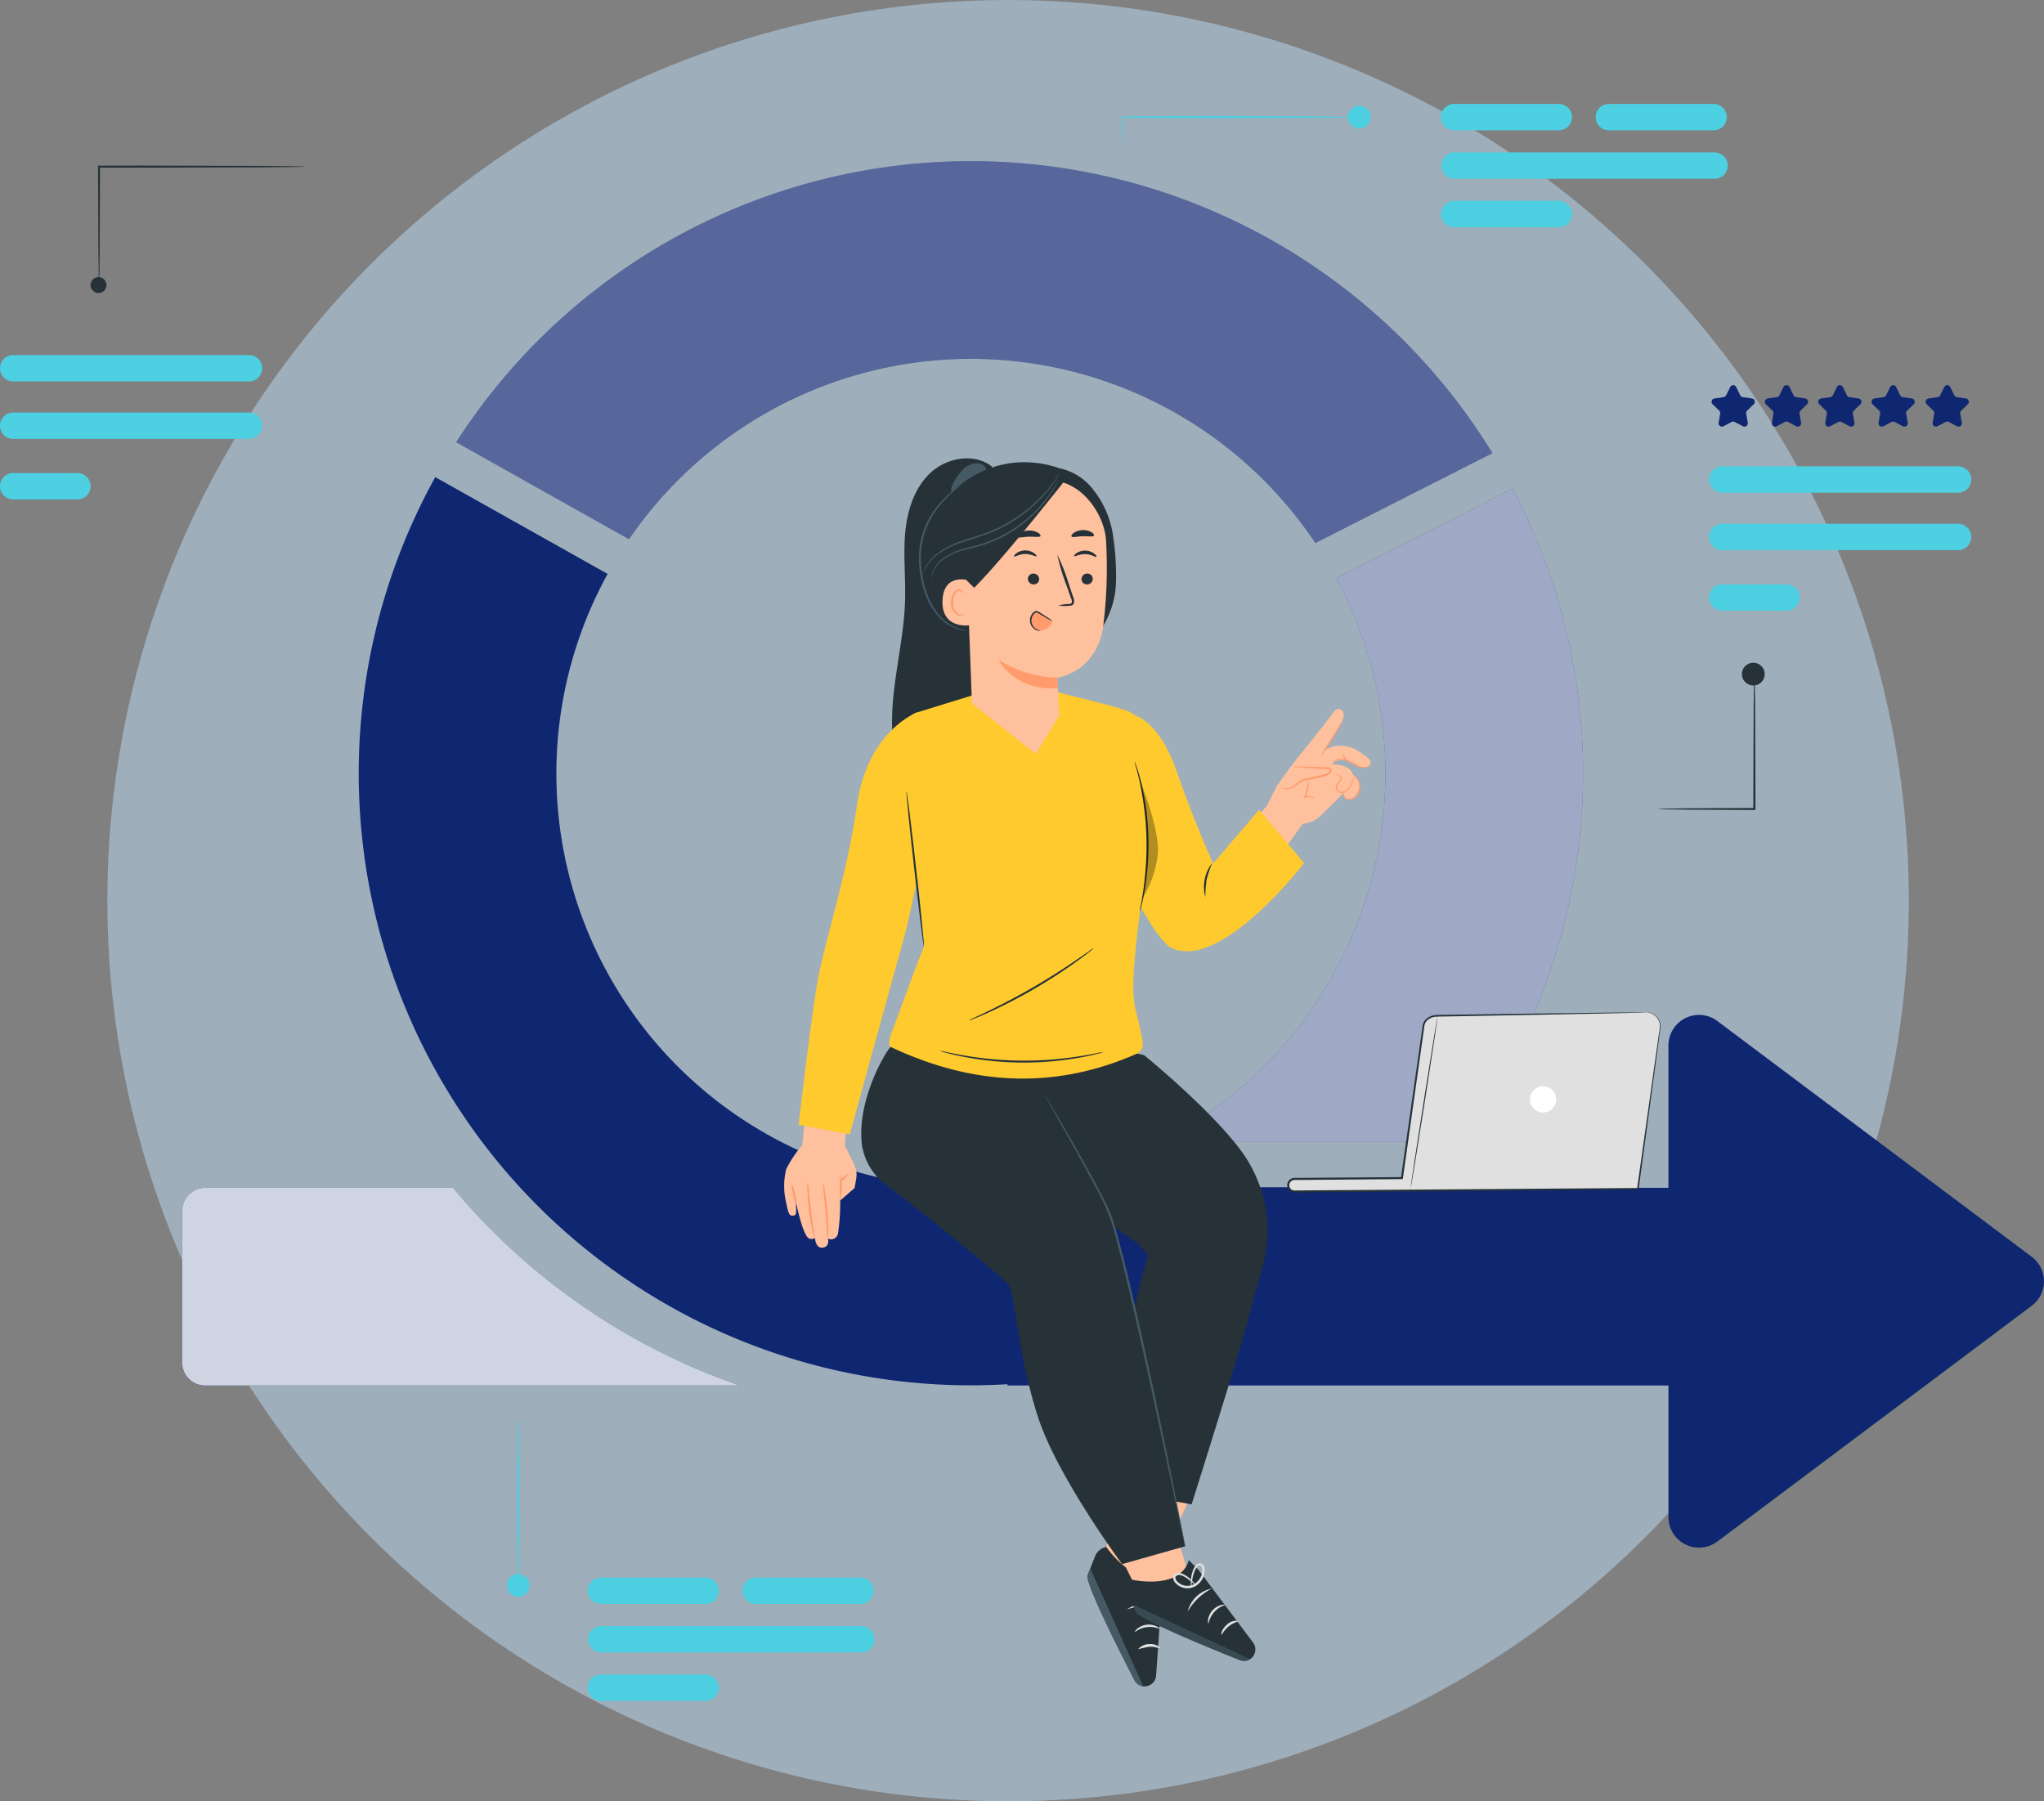 <svg xmlns="http://www.w3.org/2000/svg" xmlns:xlink="http://www.w3.org/1999/xlink" width="295" height="260" viewBox="0 0 295 260">
  <rect x="0" y="0" width="295" height="260" fill="#808080" stroke="none"/>
  <defs>
    <clipPath id="clip-path">
      <rect id="Rectangle_45979" data-name="Rectangle 45979" width="295" height="230.509" fill="none"/>
    </clipPath>
    <clipPath id="clip-path-3">
      <rect id="Rectangle_45972" data-name="Rectangle 45972" width="149.561" height="55.12" fill="none"/>
    </clipPath>
    <clipPath id="clip-path-4">
      <rect id="Rectangle_45974" data-name="Rectangle 45974" width="60.912" height="94.237" fill="none"/>
    </clipPath>
    <clipPath id="clip-path-5">
      <rect id="Rectangle_45975" data-name="Rectangle 45975" width="16.968" height="8.166" fill="none"/>
    </clipPath>
    <clipPath id="clip-path-6">
      <rect id="Rectangle_45976" data-name="Rectangle 45976" width="2.605" height="17.01" fill="none"/>
    </clipPath>
    <clipPath id="clip-path-7">
      <rect id="Rectangle_45977" data-name="Rectangle 45977" width="80.491" height="28.532" fill="none"/>
    </clipPath>
  </defs>
  <g id="_1" data-name="1" transform="translate(-287.271 -414)">
    <circle id="Ellipse_5040" data-name="Ellipse 5040" cx="130" cy="130" r="130" transform="translate(302.763 414)" fill="#bddcf6" opacity="0.5"/>
    <g id="Group_148559" data-name="Group 148559" transform="translate(287.271 429)">
      <g id="Group_148598" data-name="Group 148598" clip-path="url(#clip-path)">
        <g id="Group_148597" data-name="Group 148597">
          <g id="Group_148596" data-name="Group 148596" clip-path="url(#clip-path)">
            <path id="Path_206777" data-name="Path 206777" d="M417.341,3.809H402.229a1.9,1.9,0,1,1,0-3.809h15.112a1.9,1.9,0,0,1,0,3.809" transform="translate(-170.027 0)" fill="#4dd0e1"/>
            <path id="Path_206778" data-name="Path 206778" d="M378.521,3.809H363.409a1.9,1.9,0,1,1,0-3.809h15.112a1.9,1.9,0,1,1,0,3.809" transform="translate(-153.539 0)" fill="#4dd0e1"/>
            <path id="Path_206779" data-name="Path 206779" d="M378.521,28.132H363.409a1.9,1.9,0,1,1,0-3.809h15.112a1.9,1.9,0,1,1,0,3.809" transform="translate(-153.539 -10.331)" fill="#4dd0e1"/>
            <path id="Path_206780" data-name="Path 206780" d="M401.044,15.971h-37.52a1.9,1.9,0,0,1,0-3.809h37.52a1.9,1.9,0,0,1,0,3.809" transform="translate(-153.589 -5.165)" fill="#4dd0e1"/>
            <path id="Path_206781" data-name="Path 206781" d="M341.418,2.1A1.641,1.641,0,1,1,339.776.457,1.641,1.641,0,0,1,341.418,2.1" transform="translate(-143.614 -0.194)" fill="#4dd0e1"/>
            <path id="Path_206782" data-name="Path 206782" d="M314.888,3.2a1.817,1.817,0,0,1-.378.03l-1.083.028-3.984.048L296.3,3.349c-6.025,0-11.38-.023-14.722-.059l.091-.091c-.017,1.2-.032,2.155-.042,2.852-.01.307-.017.557-.024.756a1.011,1.011,0,0,1-.025.26,1.036,1.036,0,0,1-.025-.26c-.006-.2-.014-.449-.024-.756-.01-.7-.024-1.656-.042-2.852V3.11h.092c3.342-.036,8.7-.059,14.722-.059l13.144.044,3.984.048,1.083.028a1.785,1.785,0,0,1,.378.03" transform="translate(-119.553 -1.295)" fill="#4dd0e1"/>
            <path id="Path_206783" data-name="Path 206783" d="M203.281,373.556H188.169a1.9,1.9,0,1,1,0-3.809h15.112a1.9,1.9,0,1,1,0,3.809" transform="translate(-79.111 -157.04)" fill="#4dd0e1"/>
            <path id="Path_206784" data-name="Path 206784" d="M164.462,373.556H149.35a1.9,1.9,0,1,1,0-3.809h15.112a1.9,1.9,0,1,1,0,3.809" transform="translate(-62.623 -157.04)" fill="#4dd0e1"/>
            <path id="Path_206785" data-name="Path 206785" d="M164.462,397.88H149.35a1.9,1.9,0,1,1,0-3.809h15.112a1.9,1.9,0,1,1,0,3.809" transform="translate(-62.623 -167.371)" fill="#4dd0e1"/>
            <path id="Path_206786" data-name="Path 206786" d="M186.984,385.718H149.465a1.9,1.9,0,0,1,0-3.809h37.519a1.9,1.9,0,1,1,0,3.809" transform="translate(-62.673 -162.206)" fill="#4dd0e1"/>
            <path id="Path_206787" data-name="Path 206787" d="M130.447,370.485a1.641,1.641,0,1,1-1.641-1.641,1.641,1.641,0,0,1,1.641,1.641" transform="translate(-54.01 -156.657)" fill="#4dd0e1"/>
            <path id="Path_206788" data-name="Path 206788" d="M129.907,353.564c-.083,0-.15-5.278-.15-11.786s.067-11.788.15-11.788.15,5.277.15,11.788-.067,11.786-.15,11.786" transform="translate(-55.111 -140.155)" fill="#4dd0e1"/>
            <path id="Path_206789" data-name="Path 206789" d="M54.408,139.395a2.8,2.8,0,0,1-.475.03l-1.36.028-5,.048-16.506.044-6.327-.005.144-.144c-.022,4.9-.04,9.147-.053,12.2-.017,1.49-.032,2.687-.042,3.544-.01.393-.018.707-.024.948a1.651,1.651,0,0,1-.025.327,1.6,1.6,0,0,1-.025-.327c-.006-.241-.014-.555-.024-.948-.01-.857-.025-2.054-.042-3.544-.014-3.053-.032-7.3-.054-12.2v-.144h.145l6.327-.006,16.506.044,5,.048,1.36.028a2.848,2.848,0,0,1,.475.03" transform="translate(-10.445 -130.344)" fill="#263238"/>
            <path id="Path_206790" data-name="Path 206790" d="M25.018,168.382a1.146,1.146,0,1,1-1.146-1.146,1.146,1.146,0,0,1,1.146,1.146" transform="translate(-9.653 -142.232)" fill="#263238"/>
            <path id="Path_206791" data-name="Path 206791" d="M35.938,190.592H1.9a1.9,1.9,0,1,1,0-3.809H35.938a1.9,1.9,0,1,1,0,3.809" transform="translate(0 -150.534)" fill="#4dd0e1"/>
            <path id="Path_206792" data-name="Path 206792" d="M35.938,205.007H1.9a1.9,1.9,0,1,1,0-3.809H35.938a1.9,1.9,0,1,1,0,3.809" transform="translate(0 -156.657)" fill="#4dd0e1"/>
            <path id="Path_206793" data-name="Path 206793" d="M11.17,220.194H1.9a1.9,1.9,0,0,1,0-3.809H11.17a1.9,1.9,0,1,1,0,3.809" transform="translate(0 -163.107)" fill="#4dd0e1"/>
            <path id="Path_206794" data-name="Path 206794" d="M464.71,94.735H430.677a1.9,1.9,0,1,1,0-3.809H464.71a1.9,1.9,0,0,1,0,3.809" transform="translate(-182.11 -38.618)" fill="#4dd0e1"/>
            <path id="Path_206795" data-name="Path 206795" d="M432.943,70.834l.59,1.195a.484.484,0,0,0,.365.265l1.318.192a.484.484,0,0,1,.269.826l-.954.93a.486.486,0,0,0-.139.429l.226,1.313a.484.484,0,0,1-.7.511l-1.179-.62a.484.484,0,0,0-.45,0l-1.179.62a.484.484,0,0,1-.7-.511l.225-1.313a.484.484,0,0,0-.139-.429l-.954-.93a.484.484,0,0,1,.268-.826l1.319-.192a.485.485,0,0,0,.365-.265l.59-1.195a.484.484,0,0,1,.868,0" transform="translate(-182.371 -29.97)" fill="#0f2771"/>
            <path id="Path_206796" data-name="Path 206796" d="M446.319,70.834l.59,1.195a.483.483,0,0,0,.365.265l1.318.192a.484.484,0,0,1,.269.826l-.954.93a.486.486,0,0,0-.139.429l.226,1.313a.484.484,0,0,1-.7.511l-1.179-.62a.484.484,0,0,0-.45,0l-1.179.62a.484.484,0,0,1-.7-.511L444,74.669a.484.484,0,0,0-.139-.429l-.954-.93a.484.484,0,0,1,.268-.826l1.319-.192a.486.486,0,0,0,.365-.265l.59-1.195a.484.484,0,0,1,.868,0" transform="translate(-188.052 -29.97)" fill="#0f2771"/>
            <path id="Path_206797" data-name="Path 206797" d="M459.7,70.834l.59,1.195a.483.483,0,0,0,.365.265l1.318.192a.484.484,0,0,1,.269.826l-.954.93a.486.486,0,0,0-.139.429l.225,1.313a.484.484,0,0,1-.7.511l-1.179-.62a.484.484,0,0,0-.45,0l-1.179.62a.484.484,0,0,1-.7-.511l.225-1.313a.484.484,0,0,0-.139-.429l-.954-.93a.484.484,0,0,1,.268-.826l1.319-.192a.485.485,0,0,0,.365-.265l.59-1.195a.484.484,0,0,1,.868,0" transform="translate(-193.733 -29.97)" fill="#0f2771"/>
            <path id="Path_206798" data-name="Path 206798" d="M473.073,70.834l.59,1.195a.484.484,0,0,0,.365.265l1.318.192a.484.484,0,0,1,.269.826l-.954.93a.486.486,0,0,0-.139.429l.226,1.313a.484.484,0,0,1-.7.511l-1.179-.62a.484.484,0,0,0-.45,0l-1.179.62a.484.484,0,0,1-.7-.511l.225-1.313a.484.484,0,0,0-.139-.429l-.954-.93a.484.484,0,0,1,.268-.826l1.319-.192a.485.485,0,0,0,.365-.265l.59-1.195a.484.484,0,0,1,.868,0" transform="translate(-199.415 -29.97)" fill="#0f2771"/>
            <path id="Path_206799" data-name="Path 206799" d="M486.642,70.834l.59,1.195a.483.483,0,0,0,.365.265l1.318.192a.484.484,0,0,1,.269.826l-.954.93a.484.484,0,0,0-.139.429l.226,1.313a.484.484,0,0,1-.7.511l-1.179-.62a.484.484,0,0,0-.45,0l-1.179.62a.484.484,0,0,1-.7-.511l.225-1.313a.484.484,0,0,0-.139-.429l-.954-.93a.484.484,0,0,1,.268-.826l1.319-.192a.486.486,0,0,0,.365-.265l.59-1.195a.484.484,0,0,1,.868,0" transform="translate(-205.178 -29.97)" fill="#0f2771"/>
            <path id="Path_206800" data-name="Path 206800" d="M464.71,109.15H430.677a1.9,1.9,0,1,1,0-3.809H464.71a1.9,1.9,0,0,1,0,3.809" transform="translate(-182.11 -44.741)" fill="#4dd0e1"/>
            <path id="Path_206801" data-name="Path 206801" d="M439.943,124.336h-9.265a1.9,1.9,0,0,1,0-3.809h9.265a1.9,1.9,0,0,1,0,3.809" transform="translate(-182.11 -51.191)" fill="#4dd0e1"/>
            <path id="Path_206802" data-name="Path 206802" d="M429.894,143.061a1.443,1.443,0,0,1,.03.339c.007.255.017.576.028.971.012.884.028,2.095.048,3.572.012,3.052.027,7.2.044,11.786,0,.958,0,1.9,0,2.8v.149h-.148L420,162.623l-2.921-.044-.786-.025a1.087,1.087,0,0,1-.273-.027,1.032,1.032,0,0,1,.273-.028l.786-.025,2.921-.044,9.892-.051-.148.147c0-.9,0-1.839,0-2.8.017-4.584.032-8.733.044-11.786.02-1.478.036-2.688.048-3.572.011-.395.021-.716.028-.971a1.47,1.47,0,0,1,.03-.339" transform="translate(-176.694 -60.761)" fill="#263238"/>
            <path id="Path_206803" data-name="Path 206803" d="M440.3,141.849a1.641,1.641,0,1,1-1.641-1.641,1.641,1.641,0,0,1,1.641,1.641" transform="translate(-185.612 -59.55)" fill="#263238"/>
            <path id="Path_206804" data-name="Path 206804" d="M139.392,68.935a59.766,59.766,0,0,1,99.052.548l25.563-12.977a88.3,88.3,0,0,0-149.561-1.579Z" transform="translate(-48.608 -6.1)" fill="#0f2771"/>
            <g id="Group_148583" data-name="Group 148583" transform="translate(65.838 8.263)" opacity="0.3">
              <g id="Group_148582" data-name="Group 148582">
                <g id="Group_148581" data-name="Group 148581" clip-path="url(#clip-path-3)">
                  <path id="Path_206805" data-name="Path 206805" d="M139.392,68.935a59.766,59.766,0,0,1,99.052.548l25.563-12.977a88.3,88.3,0,0,0-149.561-1.579Z" transform="translate(-114.446 -14.363)" fill="#fff"/>
                </g>
              </g>
            </g>
            <rect id="Rectangle_45973" data-name="Rectangle 45973" width="107.08" height="28.533" transform="translate(145.402 156.445)" fill="#0f2771"/>
            <path id="Path_206806" data-name="Path 206806" d="M418.575,232.983v68.06a4.415,4.415,0,0,0,7.064,3.532l45.373-34.03a4.415,4.415,0,0,0,0-7.064l-45.373-34.03a4.415,4.415,0,0,0-7.064,3.532" transform="translate(-177.779 -97.075)" fill="#0f2771"/>
            <path id="Path_206807" data-name="Path 206807" d="M178.338,196.216a59.8,59.8,0,0,1-52.426-88.608L101.036,93.64A88.318,88.318,0,0,0,243.4,196.1Z" transform="translate(-38.217 -39.771)" fill="#0f2771"/>
            <path id="Path_206808" data-name="Path 206808" d="M291.281,190.736h43.107A88.185,88.185,0,0,0,342.028,96.5l-25.444,12.917a59.754,59.754,0,0,1-25.3,81.32" transform="translate(-123.714 -40.985)" fill="#0f2771"/>
            <g id="Group_148586" data-name="Group 148586" transform="translate(167.567 55.514)" opacity="0.6">
              <g id="Group_148585" data-name="Group 148585">
                <g id="Group_148584" data-name="Group 148584" clip-path="url(#clip-path-4)">
                  <path id="Path_206809" data-name="Path 206809" d="M291.281,190.736h43.107A88.185,88.185,0,0,0,342.028,96.5l-25.444,12.917a59.754,59.754,0,0,1-25.3,81.32" transform="translate(-291.281 -96.499)" fill="#fff"/>
                </g>
              </g>
            </g>
            <path id="Path_206810" data-name="Path 206810" d="M225.668,109.547c.106-3.241-.259-6.491.01-9.722s1.273-6.564,3.635-8.784,6.323-2.931,8.881-.939l.419,2.78c-1.6,12.441-2.028,25.138-3.628,37.579-.21,1.634-1.608,3.059-2.42,4.493a4.363,4.363,0,0,1-4,2.4c-2.144-.228-3.457-2.471-4.033-4.549-2.09-7.53.882-15.452,1.138-23.263" transform="translate(-95.048 -37.772)" fill="#263238"/>
            <path id="Path_206811" data-name="Path 206811" d="M289.94,343.263c-.262.529-6.958,15.518-6.958,15.518l-7.083-2.443,4.26-16.376Z" transform="translate(-117.181 -144.39)" fill="#ffc09d"/>
            <path id="Path_206812" data-name="Path 206812" d="M275.551,362.061s4.045,6.042,7.972,3.517l.135,1.926-.92,13.073a1.7,1.7,0,0,1-1.565,1.61,1.638,1.638,0,0,1-1.534-.88c-1.559-3.008-7.24-14.1-6.775-15.181l1.06-2.729a2.225,2.225,0,0,1,1.627-1.336" transform="translate(-115.88 -153.776)" fill="#263238"/>
            <path id="Path_206813" data-name="Path 206813" d="M280.872,384.418l-7.655-17.07-.219.643a1.891,1.891,0,0,0,.085,1.614c.523,1.659,2.215,5.547,6.514,13.933a1.64,1.64,0,0,0,1.275.881" transform="translate(-115.884 -156.021)" fill="#455a64"/>
            <path id="Path_206814" data-name="Path 206814" d="M284.687,382.638a3.542,3.542,0,0,1,3.592-.467c.026-.033-.126-.216-.464-.387a2.616,2.616,0,0,0-2.778.361c-.283.251-.383.467-.35.492" transform="translate(-120.911 -162.049)" fill="#e0e0e0"/>
            <path id="Path_206815" data-name="Path 206815" d="M285.535,387.173a13.756,13.756,0,0,1,1.608-.359c.873-.054,1.476.3,1.542.2.077-.075-.5-.646-1.5-.591a2.151,2.151,0,0,0-1.654.747" transform="translate(-121.272 -164.122)" fill="#e0e0e0"/>
            <path id="Path_206816" data-name="Path 206816" d="M282.735,377.126a8.443,8.443,0,0,1,4.825-.223,4.491,4.491,0,0,0-4.825.223" transform="translate(-120.083 -159.826)" fill="#e0e0e0"/>
            <path id="Path_206817" data-name="Path 206817" d="M284.454,371.125c.01.1.967.04,2.07.372s1.879.888,1.944.805a4.075,4.075,0,0,0-4.014-1.177" transform="translate(-120.814 -157.559)" fill="#e0e0e0"/>
            <path id="Path_206818" data-name="Path 206818" d="M287.73,369.735a1.382,1.382,0,0,0,.11-.6,4.215,4.215,0,0,0-.244-1.641,1.87,1.87,0,0,0-.662-1,.66.66,0,0,0-.757.036,1.075,1.075,0,0,0-.357.679,2.321,2.321,0,0,0,1.7,2.422,2.692,2.692,0,0,0,2.822-1.006.931.931,0,0,0,.158-.762.647.647,0,0,0-.62-.438,2.292,2.292,0,0,0-1.124.388,4.691,4.691,0,0,0-1.264,1.071,1.419,1.419,0,0,0-.324.511,7.457,7.457,0,0,1,1.709-1.365,2.15,2.15,0,0,1,.989-.315.345.345,0,0,1,.339.237.638.638,0,0,1-.133.495,2.4,2.4,0,0,1-2.456.843,2.015,2.015,0,0,1-1.47-2.035.779.779,0,0,1,.229-.484.357.357,0,0,1,.418-.026,1.687,1.687,0,0,1,.576.835,6.219,6.219,0,0,1,.366,2.149" transform="translate(-121.388 -155.617)" fill="#e0e0e0"/>
            <path id="Path_206819" data-name="Path 206819" d="M283.19,342.572c.148.571,4.913,16.281,4.913,16.281l-6.95,2.8-7.514-15.161Z" transform="translate(-116.221 -145.498)" fill="#ffc09d"/>
            <path id="Path_206820" data-name="Path 206820" d="M283.232,368.153s7.118,1.7,8.43-2.777l1.363,1.366L300.9,377.22a1.7,1.7,0,0,1-.128,2.242,1.639,1.639,0,0,1-1.735.34c-3.149-1.251-14.71-5.908-15.066-7.028l-1.128-2.9a1.58,1.58,0,0,1,.391-1.725" transform="translate(-120.084 -155.184)" fill="#263238"/>
            <g id="Group_148589" data-name="Group 148589" transform="translate(163.478 216.589)" opacity="0.6">
              <g id="Group_148588" data-name="Group 148588">
                <g id="Group_148587" data-name="Group 148587" clip-path="url(#clip-path-5)">
                  <path id="Path_206821" data-name="Path 206821" d="M301.141,384.373,284.173,376.5l.255.629c.216.706.622.857,1.122,1.163,1.482.91,5.308,2.739,14.051,6.256a1.639,1.639,0,0,0,1.54-.17" transform="translate(-284.173 -376.496)" fill="#455a64"/>
                </g>
              </g>
            </g>
            <path id="Path_206822" data-name="Path 206822" d="M303.129,379.286a3.543,3.543,0,0,1,2.408-2.707c0-.041-.237-.08-.6.012a2.616,2.616,0,0,0-1.862,2.093c-.049.376.017.6.059.6" transform="translate(-128.714 -159.923)" fill="#e0e0e0"/>
            <path id="Path_206823" data-name="Path 206823" d="M306.411,382.548c.1.035.377-.641,1.055-1.173.667-.548,1.388-.675,1.374-.777a1.823,1.823,0,0,0-1.594.5c-.769.611-.928,1.439-.834,1.447" transform="translate(-130.13 -161.628)" fill="#e0e0e0"/>
            <path id="Path_206824" data-name="Path 206824" d="M297.951,375.81a8.445,8.445,0,0,1,3.5-3.33,4.488,4.488,0,0,0-3.5,3.33" transform="translate(-126.541 -158.194)" fill="#e0e0e0"/>
            <path id="Path_206825" data-name="Path 206825" d="M297.609,369.483a1.389,1.389,0,0,0-.307-.523,4.22,4.22,0,0,0-1.26-1.079,1.863,1.863,0,0,0-1.154-.322.661.661,0,0,0-.549.524,1.077,1.077,0,0,0,.175.746,2.322,2.322,0,0,0,2.869.717,2.694,2.694,0,0,0,1.473-2.609.933.933,0,0,0-.381-.679.647.647,0,0,0-.755.075,2.293,2.293,0,0,0-.595,1.03,4.7,4.7,0,0,0-.253,1.638,1.424,1.424,0,0,0,.09.6,7.462,7.462,0,0,1,.4-2.151,2.143,2.143,0,0,1,.541-.885.346.346,0,0,1,.411-.044.641.641,0,0,1,.224.461,2.4,2.4,0,0,1-1.3,2.247,2.014,2.014,0,0,1-2.444-.574.778.778,0,0,1-.144-.516.357.357,0,0,1,.3-.293,1.686,1.686,0,0,1,.983.254,6.223,6.223,0,0,1,1.684,1.383" transform="translate(-125.007 -155.521)" fill="#e0e0e0"/>
            <path id="Path_206826" data-name="Path 206826" d="M219.517,256.449c.28,0,16.914,13.2,17.827,14.518s1.426,10.568,4.282,19.2,12.092,21.09,12.092,21.09l9.1-2.576s-7.482-36.319-9.165-42.224-6.387-15.776-6.387-15.776l-3.563-5.094-.508-8.414-22.874-.561c-.28,0-5.022,7.4-4.137,14.25a9.086,9.086,0,0,0,3.334,5.589" transform="translate(-91.771 -100.493)" fill="#263238"/>
            <path id="Path_206827" data-name="Path 206827" d="M290.534,254c-3.3-6.1-15.347-15.886-15.347-15.886l-2.275-.528-13.747-.209s.354,6.352.349,6.632,6.3,15.4,6.3,15.4l8.5,5.916,1.468,1.7a83.853,83.853,0,0,0-2.8,12.371c-.641,5.432-.332,21.834-.332,21.834l9.4,1.73s7.843-24.8,8.745-28.893,4.652-11.01-.255-20.07" transform="translate(-110.073 -100.817)" fill="#263238"/>
            <path id="Path_206828" data-name="Path 206828" d="M282.306,313.682a.791.791,0,0,1-.052-.171l-.118-.509c-.1-.471-.247-1.128-.43-1.963-.368-1.729-.891-4.192-1.537-7.227-1.3-6.1-3.079-14.536-5.2-23.814-1.075-4.635-2.091-9.061-3.266-13a30.969,30.969,0,0,0-2.41-5.3c-.853-1.622-1.676-3.119-2.427-4.485l-3.6-6.448-.981-1.753-.249-.46a.793.793,0,0,1-.077-.162.737.737,0,0,1,.1.146l.276.444,1.033,1.724c.888,1.5,2.16,3.682,3.692,6.4.764,1.36,1.6,2.852,2.463,4.471q.65,1.215,1.314,2.525a17.2,17.2,0,0,1,1.142,2.807c1.2,3.961,2.221,8.381,3.3,13.021,2.118,9.283,3.858,17.725,5.106,23.839l1.44,7.248c.158.84.282,1.5.371,1.975.036.212.065.381.087.515a.778.778,0,0,1,.02.178" transform="translate(-111.261 -105.497)" fill="#455a64"/>
            <path id="Path_206829" data-name="Path 206829" d="M199.35,248.027a15.78,15.78,0,0,0-2.329,3.457,10.086,10.086,0,0,0-.039,4.684c.381,1.836.478,2.2,1.275,1.959.525-.158-.117-3.361-.117-3.361s1.093,6.176,2.176,6.72a.946.946,0,0,0,.855-.067s.078,1.551,1.146,1.384.718-1.312.718-1.312a1.011,1.011,0,0,0,1.443-.64,28.222,28.222,0,0,0,.331-4.837l2.085-1.812.233-1.364a3.174,3.174,0,0,0-.189-1.736,20.784,20.784,0,0,0-1.357-2.757c-.507-.846,1.785-10.669,1.785-10.669l1.326-5.5-7.759-2.086Z" transform="translate(-83.552 -97.724)" fill="#ffc09d"/>
            <path id="Path_206830" data-name="Path 206830" d="M202.585,270.6c.086-.006.223,1.806.481,4.023.132,1.108.285,2.106.411,2.827a6.034,6.034,0,0,1,.169,1.177,4.318,4.318,0,0,1-.364-1.137,24.529,24.529,0,0,1-.5-2.834c-.132-1.115-.2-2.13-.223-2.864a4.865,4.865,0,0,1,.021-1.192" transform="translate(-86.027 -114.929)" fill="#ff9b6c"/>
            <path id="Path_206831" data-name="Path 206831" d="M206.519,270.9a4.66,4.66,0,0,1,.25,1.143c.115.712.246,1.7.343,2.8s.139,2.095.142,2.817a4.486,4.486,0,0,1-.066,1.168,5.334,5.334,0,0,1-.132-1.161c-.066-.828-.141-1.766-.223-2.8-.2-2.183-.395-3.953-.314-3.965" transform="translate(-87.706 -115.058)" fill="#ff9b6c"/>
            <path id="Path_206832" data-name="Path 206832" d="M210.81,268.486a10.2,10.2,0,0,1-.058,3.991,23.829,23.829,0,0,1,.058-3.991" transform="translate(-89.484 -114.032)" fill="#ff9b6c"/>
            <path id="Path_206833" data-name="Path 206833" d="M211.908,268.518c.055.054-.127.33-.406.615s-.551.473-.607.419.127-.33.406-.616.552-.473.607-.419" transform="translate(-89.568 -114.042)" fill="#ff9b6c"/>
            <path id="Path_206834" data-name="Path 206834" d="M199.239,274.006a5.563,5.563,0,0,1-.439-1.524,5.748,5.748,0,0,1-.227-1.57,3.838,3.838,0,0,1,.5,1.511,3.924,3.924,0,0,1,.164,1.583" transform="translate(-84.331 -115.063)" fill="#ff9b6c"/>
            <path id="Path_206835" data-name="Path 206835" d="M321.67,167.1c.99-1.011,2.139-2.1,2.139-2.1l.969-1.019a1.572,1.572,0,0,1,.105.262,1.055,1.055,0,0,0,.241.469.84.84,0,0,0,.952-.009,2.056,2.056,0,0,0,1.042-1.743,2.028,2.028,0,0,0-.945-1.7,1.489,1.489,0,0,0-.261-.517c-.809-1.044-2.725-.908-2.725-.908l.289-.4s1.31-.805,3.471.567a1.572,1.572,0,0,0,1.091.239.8.8,0,0,0,.586-.35c.32-.534.025-.9-1.312-1.771a4.918,4.918,0,0,0-3.927-.908,10.744,10.744,0,0,0-1.381.578s2.4-3.8,2.54-4.041c.411-.712.436-1.491-.014-1.808-.288-.2-.8-.247-1.308.568-.437.705-5.828,7.367-5.828,7.367l-2.212,3.086-1.411,2.841-5.5,6.112,6.094,2.829,4.581-6.346a4.394,4.394,0,0,0,2.716-1.3" transform="translate(-130.933 -64.48)" fill="#ffc09d"/>
            <path id="Path_206836" data-name="Path 206836" d="M321.658,169.245a1.177,1.177,0,0,0,1.362.09c.436-.221.784-.583,1.2-.836,1.253-.755,2.956-.442,4.171-1.255.17-.113.343-.305.269-.494s-.3-.209-.486-.217l-4.838-.208" transform="translate(-136.616 -70.642)" fill="#ffc09d"/>
            <path id="Path_206837" data-name="Path 206837" d="M323.34,166.3a1.968,1.968,0,0,1,.526-.031c.338,0,.826,0,1.428.018l2.117.062.612.021a.965.965,0,0,1,.7.194.4.4,0,0,1,.046.453.839.839,0,0,1-.265.294,3.208,3.208,0,0,1-.633.331,18.7,18.7,0,0,1-2.554.543,3.687,3.687,0,0,0-1.023.382c-.295.171-.547.386-.8.56a1.719,1.719,0,0,1-1.392.386c-.352-.093-.454-.293-.442-.293a1.393,1.393,0,0,0,.464.188,1.666,1.666,0,0,0,1.256-.438c.236-.177.482-.4.8-.6a3.784,3.784,0,0,1,1.082-.433,21.693,21.693,0,0,0,2.512-.553,2.946,2.946,0,0,0,.574-.3c.166-.114.255-.278.174-.35-.076-.091-.3-.1-.505-.108l-.612-.031-2.114-.121c-.6-.038-1.088-.074-1.424-.1a1.957,1.957,0,0,1-.521-.076" transform="translate(-136.615 -70.619)" fill="#ff9b6c"/>
            <path id="Path_206838" data-name="Path 206838" d="M334.084,165.116a2.009,2.009,0,0,1,.706-.581,1.555,1.555,0,0,1,.964-.075,3.933,3.933,0,0,1,1.125.482,6.26,6.26,0,0,0,1.138.564,2.039,2.039,0,0,0,1.052.09.8.8,0,0,0,.565-.433.469.469,0,0,0,.058-.253c-.017,0-.038.086-.119.221a.753.753,0,0,1-.53.342,2.025,2.025,0,0,1-.972-.122,6.89,6.89,0,0,1-1.1-.564,3.833,3.833,0,0,0-1.182-.487,1.627,1.627,0,0,0-1.05.122,1.449,1.449,0,0,0-.541.461c-.1.139-.122.228-.113.233" transform="translate(-141.893 -69.767)" fill="#ff9b6c"/>
            <path id="Path_206839" data-name="Path 206839" d="M334.467,154.7a5.086,5.086,0,0,0-.482.751l-1.113,1.837-1.141,1.82a5.1,5.1,0,0,0-.455.768,3.986,3.986,0,0,0,.559-.7c.323-.448.747-1.082,1.189-1.8s.816-1.38,1.071-1.868a4.011,4.011,0,0,0,.372-.812" transform="translate(-140.7 -65.703)" fill="#ff9b6c"/>
            <path id="Path_206840" data-name="Path 206840" d="M334.658,168.139a1.1,1.1,0,0,0,.276.049.827.827,0,0,1,.605.33.439.439,0,0,1,0,.437,2.337,2.337,0,0,1-.342.471,1,1,0,0,0-.28.652.843.843,0,0,0,.4.657.974.974,0,0,0,.759.106,1.223,1.223,0,0,0,.612-.358,3.936,3.936,0,0,0,.591-.985,2.3,2.3,0,0,0,.2-.746.515.515,0,0,0-.04-.28c-.016,0,0,.1-.029.273a2.717,2.717,0,0,1-.241.7,4.217,4.217,0,0,1-.6.926.966.966,0,0,1-1.152.212.679.679,0,0,1-.318-.516.851.851,0,0,1,.234-.544,2.34,2.34,0,0,0,.349-.514.57.57,0,0,0-.031-.563.865.865,0,0,0-.7-.331.723.723,0,0,0-.283.019" transform="translate(-142.137 -71.404)" fill="#ff9b6c"/>
            <path id="Path_206841" data-name="Path 206841" d="M337.042,170.81c-.006-.006-.078.063-.112.228a.768.768,0,0,0,.2.662,1.041,1.041,0,0,0,1,.253,1.712,1.712,0,0,0,1-.776,2.042,2.042,0,0,0,.3-1.217,1.936,1.936,0,0,0-.344-.961,1.837,1.837,0,0,0-.487-.483c-.136-.089-.221-.118-.227-.109a3.217,3.217,0,0,1,.608.66,1.907,1.907,0,0,1,.286.9,1.94,1.94,0,0,1-.293,1.114,1.586,1.586,0,0,1-.885.71.924.924,0,0,1-.868-.184.727.727,0,0,1-.221-.565c.01-.151.057-.23.044-.236" transform="translate(-143.097 -71.526)" fill="#ff9b6c"/>
            <path id="Path_206842" data-name="Path 206842" d="M328.627,172.2c.01-.013-.111-.125-.369-.217a1.694,1.694,0,0,0-1.094-.005l.105.116a4.911,4.911,0,0,0,.231-.56,3.8,3.8,0,0,0,.2-2.072,9.626,9.626,0,0,1-.368,2.016c-.066.194-.141.378-.217.545l-.083.184.189-.068a1.776,1.776,0,0,1,1.007-.053c.25.059.387.136.4.116" transform="translate(-138.898 -71.976)" fill="#ff9b6c"/>
            <path id="Path_206843" data-name="Path 206843" d="M336.91,163.021c-.047,0-.069.36.178.708s.594.454.606.409-.25-.2-.46-.511-.273-.611-.324-.606" transform="translate(-143.081 -69.239)" fill="#ff9b6c"/>
            <path id="Path_206844" data-name="Path 206844" d="M300.312,166.925l-6.627,7.737s-2.651-5.739-5.259-13.251c-2.855-8.224-6.769-8.283-6.769-8.283l-2.436,18.076,2.522,7.05s3.877,7.648,5.919,8.61c7.177,3.381,19.147-12.249,19.147-12.249Z" transform="translate(-118.592 -65.038)" fill="#feca2e"/>
            <path id="Path_206845" data-name="Path 206845" d="M261.58,169.924c.886-4.686,2.113-12.376-.349-16.591a10.712,10.712,0,0,0-3.573-2.984c-2.549-1.005-9.974-2.59-10.209-2.832l-10.754.008-9.742,3.011c-1.221.514-1.182,1.34-1.059,2.658l.8,16.039L228.1,184.3c-.866,1.973-3.093,8.243-4.648,12.367-.728,1.931-.157,2.1-.157,2.1,11.751,5.55,23.532,6.211,35.348,1.056,1.519-.617,1-1.915.668-3.581-.741-3.7-.748-2.286-.961-5.013-.271-3.486,1-12.593,1.084-12.834a47.863,47.863,0,0,0,2.142-8.473" transform="translate(-94.75 -62.654)" fill="#feca2e"/>
            <path id="Path_206846" data-name="Path 206846" d="M217.508,152.617s-7.169,2.628-8.707,13.292-4.445,18.844-5.661,25.3c-.949,5.043-2.774,20.964-2.774,20.964l7.374,1.371,8.153-29.556,2.126-9.526,1.617-7.663Z" transform="translate(-85.1 -64.82)" fill="#feca2e"/>
            <path id="Path_206847" data-name="Path 206847" d="M227.407,172.459c.077-.009.706,5.007,1.4,11.2s1.2,11.226,1.125,11.235-.705-5.007-1.4-11.2-1.2-11.225-1.125-11.233" transform="translate(-96.582 -73.247)" fill="#263238"/>
            <path id="Path_206848" data-name="Path 206848" d="M284.643,165.046a.686.686,0,0,1,.1.2c.053.136.133.337.219.6.181.524.416,1.292.652,2.256a37.8,37.8,0,0,1,1.011,7.671,39.672,39.672,0,0,1-.507,7.723c-.166.977-.337,1.762-.475,2.3a4.626,4.626,0,0,1-.248.824,5.5,5.5,0,0,1,.141-.848c.106-.543.246-1.329.386-2.305a45.064,45.064,0,0,0,.423-7.684,42.621,42.621,0,0,0-.924-7.636c-.21-.964-.414-1.736-.563-2.268a5.8,5.8,0,0,1-.211-.834" transform="translate(-120.893 -70.099)" fill="#263238"/>
            <path id="Path_206849" data-name="Path 206849" d="M259.377,237.755a5.992,5.992,0,0,1-.9.262c-.584.156-1.44.342-2.5.537a45.727,45.727,0,0,1-16.814-.125c-1.061-.211-1.913-.411-2.494-.575a6,6,0,0,1-.9-.276,6.073,6.073,0,0,1,.923.169c.588.132,1.444.3,2.5.486a50.827,50.827,0,0,0,16.745.127c1.064-.169,1.922-.326,2.512-.449a5.969,5.969,0,0,1,.926-.155" transform="translate(-100.135 -100.903)" fill="#263238"/>
            <path id="Path_206850" data-name="Path 206850" d="M261.078,211.822a4.646,4.646,0,0,1-.625.534c-.412.331-1.023.793-1.79,1.348-1.532,1.11-3.706,2.567-6.205,4.017s-4.847,2.61-6.572,3.387c-.862.389-1.566.689-2.059.882a4.63,4.63,0,0,1-.775.277,4.6,4.6,0,0,1,.731-.377l2.019-.962c1.7-.821,4.023-2.007,6.516-3.45s4.674-2.87,6.231-3.937l1.839-1.273a4.593,4.593,0,0,1,.69-.447" transform="translate(-103.23 -89.965)" fill="#263238"/>
            <g id="Group_148592" data-name="Group 148592" transform="translate(164.523 97.621)" opacity="0.3">
              <g id="Group_148591" data-name="Group 148591">
                <g id="Group_148590" data-name="Group 148590" clip-path="url(#clip-path-6)">
                  <path id="Path_206851" data-name="Path 206851" d="M285.989,169.694s2.978,7.285,2.566,10.818a15.628,15.628,0,0,1-2.182,6.192,71.356,71.356,0,0,0,.677-9.1c-.175-2.639-1.061-7.911-1.061-7.911" transform="translate(-285.989 -169.694)"/>
                </g>
              </g>
            </g>
            <path id="Path_206852" data-name="Path 206852" d="M302.24,195.4a5.592,5.592,0,0,1,.981-4.923,18.253,18.253,0,0,0-.8,2.4,18.459,18.459,0,0,0-.182,2.523" transform="translate(-128.278 -80.901)" fill="#263238"/>
            <path id="Path_206853" data-name="Path 206853" d="M238.925,93.072a8.2,8.2,0,0,1,1.448-2.062,2.8,2.8,0,0,1,2.3-.827,1.161,1.161,0,0,1,.933.649c.14.372-.128.878-.525.855l-.083.074q-1.294,1.2-2.635,2.347a2.3,2.3,0,0,1-.739.482.8.8,0,0,1-.827-.156c-.333-.358-.109-.934.129-1.362" transform="translate(-101.351 -38.291)" fill="#455a64"/>
            <path id="Path_206854" data-name="Path 206854" d="M234.392,95.881a14.849,14.849,0,0,1,11.364-5.99,15.935,15.935,0,0,1,5.6.878,8.244,8.244,0,0,1,4.771,3,13.829,13.829,0,0,1,2.85,6.246,38.777,38.777,0,0,1,.505,7.1,12.986,12.986,0,0,1-2.062,6.732l-6.005,1.187a37.921,37.921,0,0,1-9.963-.305,12.779,12.779,0,0,1-8.259-5.16c-2.506-3.894-1.646-10.039,1.2-13.69" transform="translate(-98.412 -38.173)" fill="#263238"/>
            <path id="Path_206855" data-name="Path 206855" d="M244.165,97.53l7.965-3.382,2.105.2c4.726-.093,8.106,5.042,8.226,8.869a68.061,68.061,0,0,1-.475,12.6c-1.212,6.333-6.578,6.983-6.578,6.983s.189,3.356.278,5.471l-3.375,5.545-9.214-7.3L242.09,99.737a2.24,2.24,0,0,1,2.075-2.207" transform="translate(-102.821 -39.987)" fill="#ffc09d"/>
            <path id="Path_206856" data-name="Path 206856" d="M272.952,118.6a.816.816,0,0,1-.813.8.781.781,0,0,1-.818-.762.817.817,0,0,1,.812-.8.782.782,0,0,1,.819.763" transform="translate(-115.236 -50.049)" fill="#263238"/>
            <path id="Path_206857" data-name="Path 206857" d="M272.7,112.985c-.1.1-.709-.374-1.587-.4s-1.536.393-1.628.282c-.045-.049.064-.238.351-.433a2.241,2.241,0,0,1,1.308-.358,2.153,2.153,0,0,1,1.259.451c.263.216.349.411.3.457" transform="translate(-114.453 -47.601)" fill="#263238"/>
            <path id="Path_206858" data-name="Path 206858" d="M265.427,120.433a5.821,5.821,0,0,1,1.435-.212c.225-.016.439-.054.482-.206a1.144,1.144,0,0,0-.128-.67l-.61-1.729a29.488,29.488,0,0,1-1.349-4.515,29.317,29.317,0,0,1,1.709,4.4c.2.607.4,1.185.582,1.738a1.3,1.3,0,0,1,.088.884.564.564,0,0,1-.379.316,1.546,1.546,0,0,1-.383.041,5.731,5.731,0,0,1-1.446-.044" transform="translate(-112.656 -48.036)" fill="#263238"/>
            <path id="Path_206859" data-name="Path 206859" d="M259.018,142.048a16.2,16.2,0,0,1-8.453-2.543s2.132,4.484,8.522,4.09Z" transform="translate(-106.421 -59.251)" fill="#ff9b6c"/>
            <path id="Path_206860" data-name="Path 206860" d="M272.043,107.731c-.154.21-.823.045-1.611.086-.789.015-1.446.227-1.612.028-.074-.1.018-.3.3-.51a2.5,2.5,0,0,1,2.6-.091c.292.187.4.386.328.488" transform="translate(-114.164 -45.413)" fill="#263238"/>
            <path id="Path_206861" data-name="Path 206861" d="M257.872,118.581a.816.816,0,0,0,.792.819.782.782,0,0,0,.838-.741.817.817,0,0,0-.792-.82.781.781,0,0,0-.839.742" transform="translate(-109.524 -50.049)" fill="#263238"/>
            <path id="Path_206862" data-name="Path 206862" d="M254.421,112.906c.1.106.718-.356,1.6-.358s1.526.433,1.62.324c.047-.048-.058-.239-.339-.442a2.246,2.246,0,0,0-1.3-.392,2.152,2.152,0,0,0-1.27.418c-.269.209-.36.4-.309.45" transform="translate(-108.053 -47.585)" fill="#263238"/>
            <path id="Path_206863" data-name="Path 206863" d="M255.215,107.96c.174.2.851-.012,1.667-.027.815-.04,1.507.125,1.664-.085.069-.1-.041-.3-.344-.488a2.519,2.519,0,0,0-1.357-.319,2.477,2.477,0,0,0-1.327.409c-.287.207-.381.413-.3.51" transform="translate(-108.385 -45.462)" fill="#263238"/>
            <path id="Path_206864" data-name="Path 206864" d="M241.032,121.075c.013-.474-.5-1.609-.965-1.7-1.244-.234-3.5-.2-3.621,2.969-.166,4.339,4.224,3.61,4.236,3.487.01-.1.3-3.122.35-4.759" transform="translate(-100.422 -50.666)" fill="#ffc09d"/>
            <path id="Path_206865" data-name="Path 206865" d="M240.452,125.27c-.018-.014-.078.05-.208.1a.753.753,0,0,1-.565-.01,1.87,1.87,0,0,1-.8-1.711,2.489,2.489,0,0,1,.253-1.075.871.871,0,0,1,.591-.558.386.386,0,0,1,.438.224c.053.124.022.209.045.217s.1-.069.068-.25a.481.481,0,0,0-.16-.278.572.572,0,0,0-.414-.127,1.064,1.064,0,0,0-.815.643,2.568,2.568,0,0,0-.308,1.2,1.964,1.964,0,0,0,1.031,1.916.812.812,0,0,0,.7-.089c.139-.1.165-.2.15-.207" transform="translate(-101.328 -51.734)" fill="#ff9b6c"/>
            <path id="Path_206866" data-name="Path 206866" d="M240.592,108.214l1.128,1.116c4.648-4.66,13.674-16.27,13.171-15.579a13.84,13.84,0,0,0-6.808-.579c-3.521.684-10.185,2.609-9.985,6.776a21.747,21.747,0,0,0,2.495,8.266" transform="translate(-101.123 -39.486)" fill="#263238"/>
            <path id="Path_206867" data-name="Path 206867" d="M231.453,107.258a1.11,1.11,0,0,1,.06-.253,4.453,4.453,0,0,1,.28-.689,6.3,6.3,0,0,1,1.763-2.08,11.858,11.858,0,0,1,3.605-1.839c1.438-.506,3.064-.91,4.652-1.637a21.192,21.192,0,0,0,4.225-2.5A22.129,22.129,0,0,0,249,95.553a23.731,23.731,0,0,0,1.7-2.114l.421-.607a1.2,1.2,0,0,1,.158-.206,1.046,1.046,0,0,1-.12.23c-.087.145-.21.363-.387.633a20.034,20.034,0,0,1-1.653,2.17,21.269,21.269,0,0,1-2.953,2.769,20.838,20.838,0,0,1-4.259,2.538,47.857,47.857,0,0,1-4.675,1.626,12.024,12.024,0,0,0-3.575,1.77,6.522,6.522,0,0,0-1.783,2c-.3.562-.393.911-.417.9" transform="translate(-98.303 -39.34)" fill="#455a64"/>
            <path id="Path_206868" data-name="Path 206868" d="M233.669,108.6a2.285,2.285,0,0,1,.146-.951,4.427,4.427,0,0,1,1.581-2.078,9.814,9.814,0,0,1,3.582-1.5,21.372,21.372,0,0,0,4.46-1.53,19.049,19.049,0,0,0,3.948-2.566,19.567,19.567,0,0,0,2.683-2.762,20.8,20.8,0,0,0,1.482-2.141l.353-.615a1.075,1.075,0,0,1,.137-.208,1.028,1.028,0,0,1-.1.229l-.318.637a17.677,17.677,0,0,1-1.433,2.194,18.673,18.673,0,0,1-6.659,5.432,20.891,20.891,0,0,1-4.506,1.529,9.9,9.9,0,0,0-3.54,1.429,4.476,4.476,0,0,0-1.594,1.981,5.14,5.14,0,0,0-.227.922" transform="translate(-99.242 -40.029)" fill="#455a64"/>
            <path id="Path_206869" data-name="Path 206869" d="M237.7,116.682c0-.029-.369-.069-1.014-.221a6.209,6.209,0,0,1-2.456-1.3,8.715,8.715,0,0,1-2.332-3.394,15.18,15.18,0,0,1-1.056-4.977,11.736,11.736,0,0,1,.812-5,12.564,12.564,0,0,1,2.164-3.548,20.326,20.326,0,0,1,2.849-2.6.951.951,0,0,0-.238.13c-.147.1-.376.227-.644.43a13.218,13.218,0,0,0-2.119,1.909,12.341,12.341,0,0,0-2.256,3.583,11.768,11.768,0,0,0-.853,5.109,15.05,15.05,0,0,0,1.1,5.065,8.733,8.733,0,0,0,2.445,3.448,6.014,6.014,0,0,0,2.561,1.252,5.391,5.391,0,0,0,.77.1.962.962,0,0,0,.27.009" transform="translate(-97.916 -40.621)" fill="#455a64"/>
            <path id="Path_206870" data-name="Path 206870" d="M259.745,127.481a.68.68,0,0,0-.379-.129.553.553,0,0,0-.325.173,1.486,1.486,0,0,0,1.019,2.567,1.762,1.762,0,0,0,1.652-1.4c-.618-.361-1.349-.847-1.967-1.208" transform="translate(-109.826 -54.089)" fill="#ff9b6c"/>
            <path id="Path_206871" data-name="Path 206871" d="M259.985,130.085a2.15,2.15,0,0,1-.854-.374,1.392,1.392,0,0,1-.5-.828,1.463,1.463,0,0,1,.272-1.134c.13-.163.3-.322.446-.3a1.8,1.8,0,0,1,.514.258l.909.531a4.406,4.406,0,0,0,.864.442,4.379,4.379,0,0,0-.788-.573l-.885-.571a1.778,1.778,0,0,0-.589-.3.527.527,0,0,0-.381.114,1.407,1.407,0,0,0-.259.261,1.623,1.623,0,0,0-.3,1.3,1.5,1.5,0,0,0,.6.91,1.151,1.151,0,0,0,.946.254" transform="translate(-109.75 -54.042)" fill="#263238"/>
            <path id="Path_206872" data-name="Path 206872" d="M374.884,227.931l-30.12.483a1.891,1.891,0,0,0-2.046,1.452l-3.118,21.98-15.515.123a.9.9,0,0,0,.014,1.809l15.244-.12,2.894-.023,31.415-.249,3.2-23.2a1.976,1.976,0,0,0-1.971-2.257" transform="translate(-137.266 -96.808)" fill="#e0e0e0"/>
            <path id="Path_206873" data-name="Path 206873" d="M374.773,227.925a1.554,1.554,0,0,1,.476.038,1.995,1.995,0,0,1,1.543,1.714,5.561,5.561,0,0,1-.1,1.242c-.118.889-.254,1.912-.407,3.061-.625,4.611-1.525,11.253-2.631,19.414l-.013.1h-.1l-48.074.415-1.294.01a1.281,1.281,0,0,1-.7-.128,1.055,1.055,0,0,1-.01-1.844,1.289,1.289,0,0,1,.691-.136l.637,0,5.035-.039,9.659-.073-.142.124c1.124-7.871,2.172-15.214,3.113-21.8a1.73,1.73,0,0,1,.557-1.165,2.259,2.259,0,0,1,1.159-.522,9.914,9.914,0,0,1,1.218-.052l1.182-.017,4.535-.065,8.059-.111,11.473-.142,3.07-.025h.792c.178,0,.27.009.27.009s-.091.01-.269.017l-.792.025-3.069.073-11.472.226-8.059.147-4.534.081-1.182.021a9.836,9.836,0,0,0-1.181.053,2.016,2.016,0,0,0-1.034.466,1.472,1.472,0,0,0-.474,1.019c-.93,6.589-1.964,13.934-3.074,21.807l-.017.124h-.124l-9.659.081-5.035.041-.637.005a.984.984,0,0,0-.547.1.756.756,0,0,0,.008,1.32.982.982,0,0,0,.553.091l1.293-.01,48.075-.345-.113.1,2.73-19.4c.164-1.148.31-2.169.438-3.057a5.574,5.574,0,0,0,.114-1.219,1.92,1.92,0,0,0-.354-.931,1.973,1.973,0,0,0-1.114-.759,4.6,4.6,0,0,0-.468-.071" transform="translate(-137.154 -96.801)" fill="#263238"/>
            <path id="Path_206874" data-name="Path 206874" d="M383.858,248.388a1.886,1.886,0,1,0,1.871-1.9,1.885,1.885,0,0,0-1.871,1.9" transform="translate(-163.034 -104.689)" fill="#fff"/>
            <path id="Path_206875" data-name="Path 206875" d="M353.86,253.8c.043.007.957-5.591,2.043-12.5s1.931-12.521,1.888-12.527-.957,5.589-2.043,12.5-1.931,12.519-1.888,12.525" transform="translate(-150.292 -97.164)" fill="#263238"/>
            <path id="Path_206876" data-name="Path 206876" d="M84.795,271.948H49.031a3.334,3.334,0,0,0-3.334,3.334v21.865a3.334,3.334,0,0,0,3.334,3.334h77.158a93.726,93.726,0,0,1-41.394-28.533" transform="translate(-19.409 -115.503)" fill="#0f2771"/>
            <g id="Group_148595" data-name="Group 148595" transform="translate(26.289 156.445)" opacity="0.8">
              <g id="Group_148594" data-name="Group 148594">
                <g id="Group_148593" data-name="Group 148593" clip-path="url(#clip-path-7)">
                  <path id="Path_206877" data-name="Path 206877" d="M84.795,271.948H49.031a3.334,3.334,0,0,0-3.334,3.334v21.865a3.334,3.334,0,0,0,3.334,3.334h77.158a93.726,93.726,0,0,1-41.394-28.533" transform="translate(-45.697 -271.948)" fill="#fff"/>
                </g>
              </g>
            </g>
          </g>
        </g>
      </g>
    </g>
  </g>
</svg>
